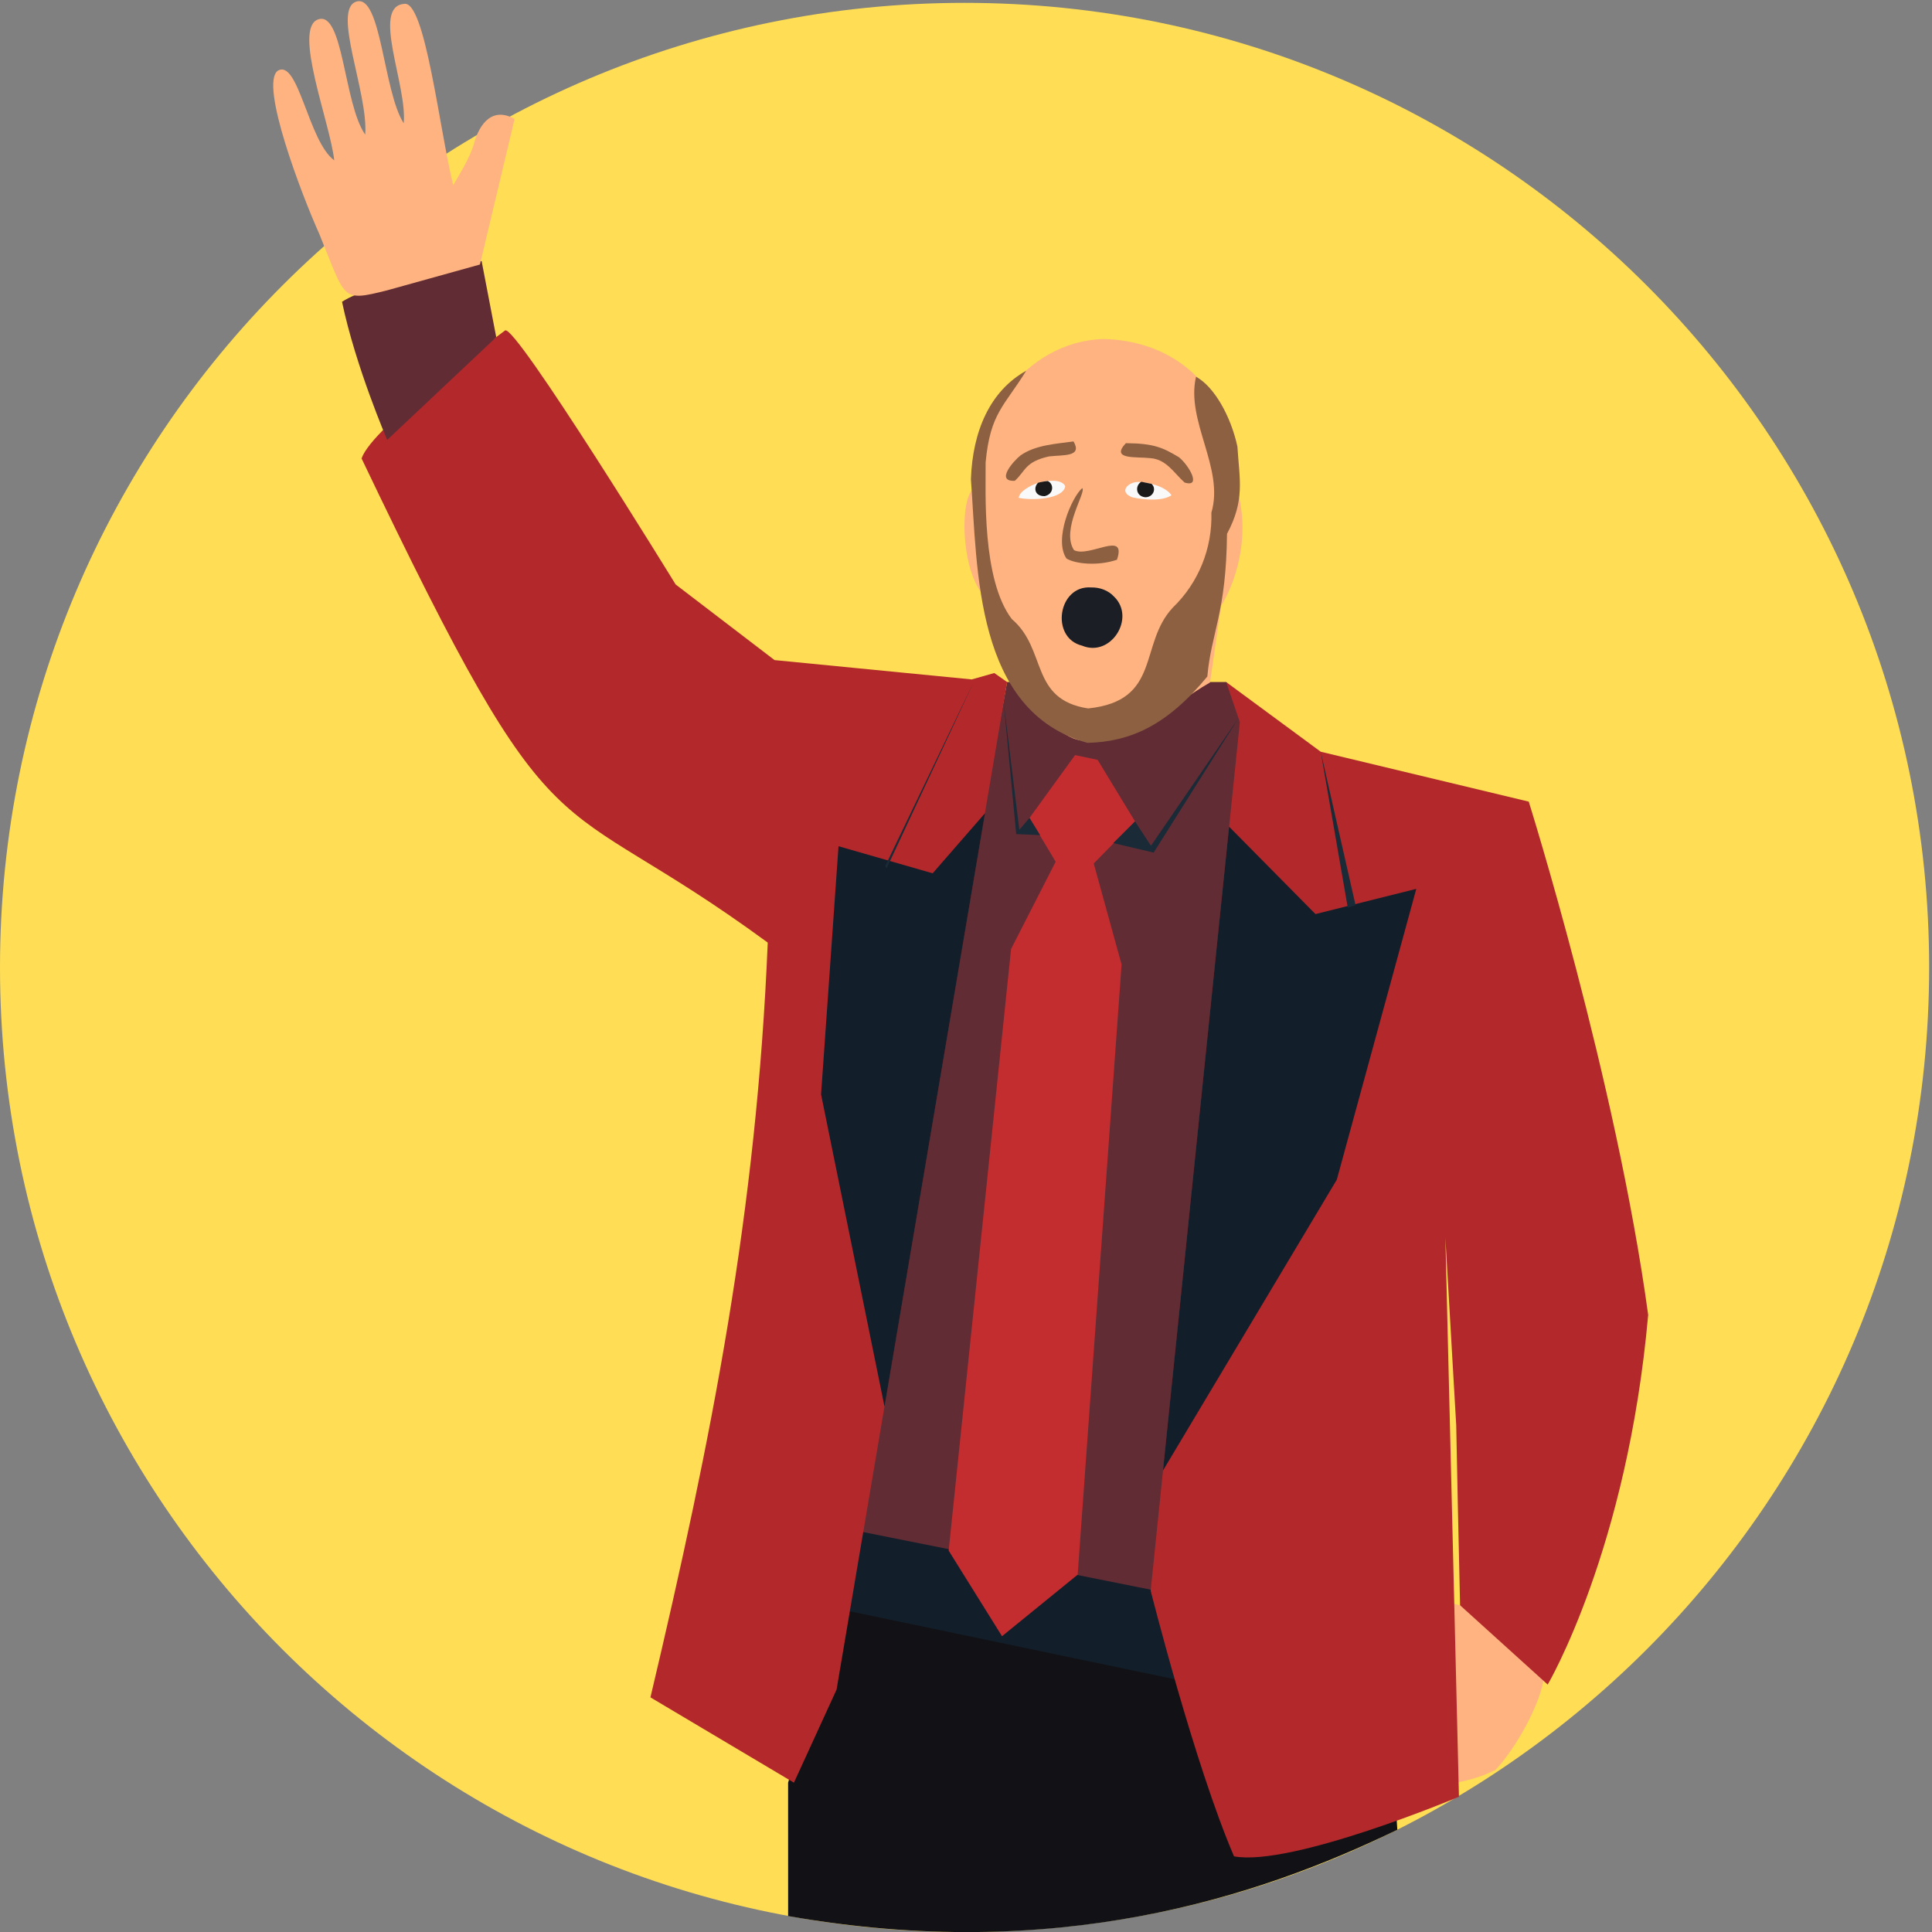 <?xml version="1.0" encoding="UTF-8" standalone="no"?>
<svg
   xmlns:dc="http://purl.org/dc/elements/1.1/"
   xmlns:cc="http://creativecommons.org/ns#"
   xmlns:rdf="http://www.w3.org/1999/02/22-rdf-syntax-ns#"
   xmlns:svg="http://www.w3.org/2000/svg"
   xmlns="http://www.w3.org/2000/svg"
   viewBox="0 0 508.75 508.75"
   height="508.75"
   width="508.75"
   xml:space="preserve"
   version="1.1"
   id="svg2"><rect x="0" y="0" width="508.75" height="508.75" fill="#808080" stroke="none"/><defs
     id="defs6" /><g
     transform="matrix(1.25,0,0,-1.25,0,508.75)"
     id="g10"><path
       d="M 406.398,203.199 C 406.398,90.973 315.426,0 203.199,0 90.977,0 0,90.973 0,203.199 c 0,112.223 90.977,203.199 203.199,203.199 112.227,0 203.199,-90.976 203.199,-203.199 z"
       style="fill:#ffdd55;fill-opacity:1;fill-rule:nonzero;stroke:none"
       id="path14" /><path
       id="path4773"
       d="m 212.159,263.322 46.142,0 c 11.819,-9.403 -3.404,-148.57 -16.789,-207.907 l -62.175,29.695 z"
       style="fill:#612c34;fill-opacity:1;fill-rule:evenodd;stroke:none;stroke-width:1px;stroke-linecap:butt;stroke-linejoin:miter;stroke-opacity:1" /><path
       id="path4759"
       d="m 232.48,335.581 c -16.776,-0.452 -28.117,-17.801 -27.122,-31.406 -3.408,-1.363 -3.06,-19.136 2.787,-23.379 2.746,-9.457 11.154,-29.837 20.581,-29.866 11.426,-0.112 17.403,7.297 26.176,12.289 l 2.335,16.171 c 2.44,3.795 7.035,14.689 2.727,26.639 -0.083,20.694 -14.04,29.305 -27.484,29.552 z"
       style="fill:#ffb380;fill-opacity:1;fill-rule:evenodd;stroke:none;stroke-width:1px;stroke-linecap:butt;stroke-linejoin:miter;stroke-opacity:1" /><path
       id="path4767"
       d="m 181.747,83.997 61.715,-12.248 49.841,-33.868 1.061,-16.342 C 264.886,7.21 222.317,-6.579 166.03,3.361 l -0.005,28.096 z"
       style="fill:#121216;fill-opacity:1;fill-rule:evenodd;stroke:none;stroke-width:1px;stroke-linecap:butt;stroke-linejoin:miter;stroke-opacity:1" /><path
       id="path4882"
       d="M 180.06,84.612 251.246,70.337 249.207,52.888 176.537,68.089 Z"
       style="fill:#121e2a;fill-opacity:1;fill-rule:evenodd;stroke:none;stroke-width:1px;stroke-linecap:butt;stroke-linejoin:miter;stroke-opacity:1" /><path
       id="path4761"
       d="m 212.159,263.322 -2.701,1.897 -4.74,-1.347 -41.552,4.072 -20.83,15.929 c 0,0 -33.901,55.139 -35.943,53.506 -2.042,-1.634 -27.86,-20.079 -30.225,-26.957 42.392,-88.715 38.47,-67.46 85.566,-101.991 -2.346,-56.607 -11.683,-104.006 -24.709,-159.002 l 30.225,-17.971 8.986,19.605 z"
       style="fill:#b3292b;fill-opacity:1;fill-rule:evenodd;stroke:none;stroke-width:1px;stroke-linecap:butt;stroke-linejoin:miter;stroke-opacity:1" /><path
       id="path4775"
       d="m 226.474,247.93 -9.596,-13.237 5.511,-9.227 -9.394,-18.38 -13.147,-126.747 11.239,-18.029 15.938,12.962 9.251,128.547 -5.866,21.277 8.7,8.863 -7.88,12.966 z"
       style="fill:#c32d2f;fill-opacity:1;fill-rule:evenodd;stroke:none;stroke-width:1px;stroke-linecap:butt;stroke-linejoin:miter;stroke-opacity:1" /><path
       id="path4777"
       d="M 298.321,70.477 C 294.231,63.108 288.152,51.503 286.51,43.091 c 3.519,-2.929 7.585,0.032 7.445,4.182 3.874,6.16 5.19,10.082 5.557,3.406 -6.456,-10.546 -6.748,-1.962 -6.381,-18.753 3.666,-1.042 12.872,-2.233 21.909,2.228 4.327,4.507 10.533,15.421 10.307,21.249 -7.459,9.596 -15.029,14.165 -27.026,15.073 z"
       style="fill:#ffb380;fill-opacity:1;fill-rule:evenodd;stroke:none;stroke-width:1px;stroke-linecap:butt;stroke-linejoin:miter;stroke-opacity:1" /><path
       id="path4771"
       d="m 258.301,263.322 19.925,-14.682 43.823,-10.513 c 0,0 18.417,-58.683 25.158,-108.121 -4.382,-49.438 -21.166,-77.879 -21.166,-77.879 l -18.459,16.705 -0.468,20.923 -0.343,16.97 -2.285,39.503 2.859,-117.744 c 0,0 -35.252,-14.797 -47.379,-12.549 -8.317,19.308 -17.563,55.956 -17.563,55.956 l 18.788,182.981 z"
       style="fill:#b3292b;fill-opacity:1;fill-rule:evenodd;stroke:none;stroke-width:1px;stroke-linecap:butt;stroke-linejoin:miter;stroke-opacity:1" /><path
       id="path4779"
       d="m 72.051,343.429 c 6.576,4.258 29.408,8.577 29.408,8.577 l 3.08,-16.039 -22.967,-21.638 c 0,0 -6.658,15.404 -9.52,29.1 z"
       style="fill:#612c34;fill-opacity:1;fill-rule:evenodd;stroke:none;stroke-width:1px;stroke-linecap:butt;stroke-linejoin:miter;stroke-opacity:1" /><path
       id="path4783"
       d="m 67.004,402.907 c -5.353,-1.917 2.54,-21.759 3.407,-29.68 -5.458,3.977 -7.537,21.439 -11.889,18.876 -3.926,-2.823 5.189,-26.506 8.719,-34.331 5.684,-13.884 4.522,-14.38 14.263,-11.952 6.533,1.818 13.067,3.635 19.599,5.454 2.434,10.223 4.868,20.447 7.302,30.67 -4.471,2.512 -7.381,-0.629 -8.65,-5.534 -0.911,-2.842 -2.756,-5.81 -4.28,-8.428 -2.952,11.945 -5.94,39.197 -10.383,38.193 -6.89,-0.61 0.741,-17.253 -0.044,-25.143 -4.323,6.734 -4.713,27.246 -9.962,25.633 -5.25,-1.613 2.531,-19.255 1.851,-28.027 -4.537,6.471 -4.579,26.187 -9.932,24.27 z"
       style="fill:#ffb380;fill-opacity:1;fill-rule:evenodd;stroke:none;stroke-width:1px;stroke-linecap:butt;stroke-linejoin:miter;stroke-opacity:1" /><path
       id="path4785"
       d="m 216.188,328.902 c -7.618,-4.247 -11.296,-12.701 -11.652,-22.846 1.407,-19.024 0.775,-48.961 24.551,-55.547 9.036,0.207 16.811,3.71 25.252,13.976 0.84,9.371 3.976,13.319 4.147,30.056 3.798,7.106 2.64,11.32 2.188,18.391 -1.387,6.423 -4.909,12.645 -8.713,14.7 -2.209,-9.328 6.021,-19.269 3.232,-28.626 0.223,-7.522 -2.713,-14.784 -8.117,-19.995 -7.24,-7.716 -2.347,-19.639 -17.842,-21.252 -12.375,1.898 -8.581,12.469 -16.089,18.833 -6.337,8.36 -5.47,26.751 -5.508,33.011 0.968,10.399 3.935,11.817 8.549,19.298 z"
       style="fill:#8d6042;fill-opacity:1;fill-rule:evenodd;stroke:none;stroke-width:1px;stroke-linecap:butt;stroke-linejoin:miter;stroke-opacity:1" /><path
       id="path4789"
       d="m 237.18,313.639 c -3.366,-3.552 2.24,-2.805 5.161,-3.156 3.364,-0.23 4.942,-3.101 7.206,-5.137 3.663,-1.119 0.921,3.624 -1.178,5.327 -3.299,1.98 -5.229,2.93 -11.189,2.966 z"
       style="fill:#8d6042;fill-opacity:1;fill-rule:evenodd;stroke:none;stroke-width:1px;stroke-linecap:butt;stroke-linejoin:miter;stroke-opacity:1" /><path
       id="path4791"
       d="m 229.88,283.246 c -7.016,0.523 -8.681,-10.606 -1.923,-12.263 6.066,-2.532 11.348,5.849 6.745,10.321 -1.216,1.329 -3.04,1.988 -4.821,1.942 z"
       style="fill:#1b1e25;fill-opacity:1;fill-rule:evenodd;stroke:none;stroke-width:0.771px;stroke-linecap:butt;stroke-linejoin:miter;stroke-opacity:1" /><path
       id="path4793"
       d="m 227.984,304.168 c -2.16,-1.82 -6.074,-10.793 -3.322,-14.823 1.852,-1.151 6.647,-1.634 10.644,-0.26 2.126,6.314 -5.81,0.361 -9.056,2.023 -2.809,4.361 2.677,12.263 1.735,13.059 z"
       style="fill:#8d6042;fill-opacity:1;fill-rule:evenodd;stroke:none;stroke-width:1px;stroke-linecap:butt;stroke-linejoin:miter;stroke-opacity:1" /><path
       id="path4763"
       d="m 207.503,235.69 -11.028,-12.662 -19.831,5.705 -3.676,-52.28 13.367,-65.786 z"
       style="fill:#121e2a;fill-opacity:1;fill-rule:evenodd;stroke:none;stroke-width:1px;stroke-linecap:butt;stroke-linejoin:miter;stroke-opacity:1" /><path
       id="path4789-3"
       d="m 226.151,314.007 c 1.94,-3.298 -2.157,-2.809 -5.161,-3.156 -5.092,-1.124 -4.942,-3.101 -7.206,-5.137 -4.187,-0.201 -0.226,4.227 1.178,5.327 3.16,2.258 7.685,2.466 11.189,2.966 z"
       style="display:inline;fill:#8d6042;fill-opacity:1;fill-rule:evenodd;stroke:none;stroke-width:1px;stroke-linecap:butt;stroke-linejoin:miter;stroke-opacity:1" /><path
       id="path4878"
       d="m 239.11,233.959 3.354,-5.131 18.332,26.747 -17.768,-28.185 -8.5,2.006 z"
       style="fill:#1a2a37;fill-opacity:1;fill-rule:evenodd;stroke:none;stroke-width:1px;stroke-linecap:butt;stroke-linejoin:miter;stroke-opacity:1" /><path
       id="path4880"
       d="m 216.878,234.693 2.228,-3.618 -5.03,0.213 -2.573,27.184 3.228,-26.283 z"
       style="fill:#1a2a37;fill-opacity:1;fill-rule:evenodd;stroke:none;stroke-width:1px;stroke-linecap:butt;stroke-linejoin:miter;stroke-opacity:1" /><path
       id="path4769"
       d="m 258.922,232.851 18.198,-18.413 21.239,5.31 -16.746,-61.266 -36.616,-61.27 z"
       style="fill:#121e2a;fill-opacity:1;fill-rule:evenodd;stroke:none;stroke-width:1px;stroke-linecap:butt;stroke-linejoin:miter;stroke-opacity:1" /><path
       id="path4916"
       d="m 278.226,248.64 7.341,-32.345 -1.639,-0.524 z"
       style="fill:#1a2a37;fill-opacity:1;fill-rule:evenodd;stroke:none;stroke-width:1px;stroke-linecap:butt;stroke-linejoin:miter;stroke-opacity:1" /><path
       id="path4918"
       d="m 205.201,263.494 -18.415,-39.388 -0.32,0.414 z"
       style="fill:#1a2a37;fill-opacity:1;fill-rule:evenodd;stroke:none;stroke-width:1px;stroke-linecap:butt;stroke-linejoin:miter;stroke-opacity:1" /><path
       id="path4920"
       d="m 218.671,305.288 c -1.789,-0.645 -3.909,-1.811 -4.069,-3.16 2.707,-0.6 9.341,-0.36 9.808,2.445 -0.724,1.533 -3.732,1.287 -5.739,0.715 z"
       style="fill:#f9f9f9;fill-rule:evenodd;stroke:none;stroke-width:1px;stroke-linecap:butt;stroke-linejoin:miter;stroke-opacity:1" /><path
       id="path4926"
       d="m 239.874,305.477 c -2.241,0.043 -4.343,-2.134 -1.307,-3.253 2.703,-0.591 6.418,-0.798 8.222,0.449 -1.179,1.748 -4.412,2.668 -6.915,2.804 z"
       style="fill:#f9f9f9;fill-rule:evenodd;stroke:none;stroke-width:1px;stroke-linecap:butt;stroke-linejoin:miter;stroke-opacity:1" /><path
       id="path4936"
       d="m 240.435,305.51 c -1.37,-0.795 -1.198,-3.059 0.804,-3.258 1.678,-0.043 2.473,1.797 1.349,2.822 -0.569,0.12 -1.582,0.325 -2.153,0.436 z"
       style="fill:#1a1a1a;fill-rule:evenodd;stroke:none;stroke-width:1px;stroke-linecap:butt;stroke-linejoin:miter;stroke-opacity:1" /><path
       id="path4936-5"
       d="m 218.673,305.298 c -1.026,-1.041 -0.694,-2.872 1.407,-2.814 1.941,0.426 1.986,2.558 0.655,3.18 -0.642,-0.052 -1.607,-0.216 -2.063,-0.367 z"
       style="display:inline;fill:#1a1a1a;fill-rule:evenodd;stroke:none;stroke-width:1px;stroke-linecap:butt;stroke-linejoin:miter;stroke-opacity:1" /></g></svg>